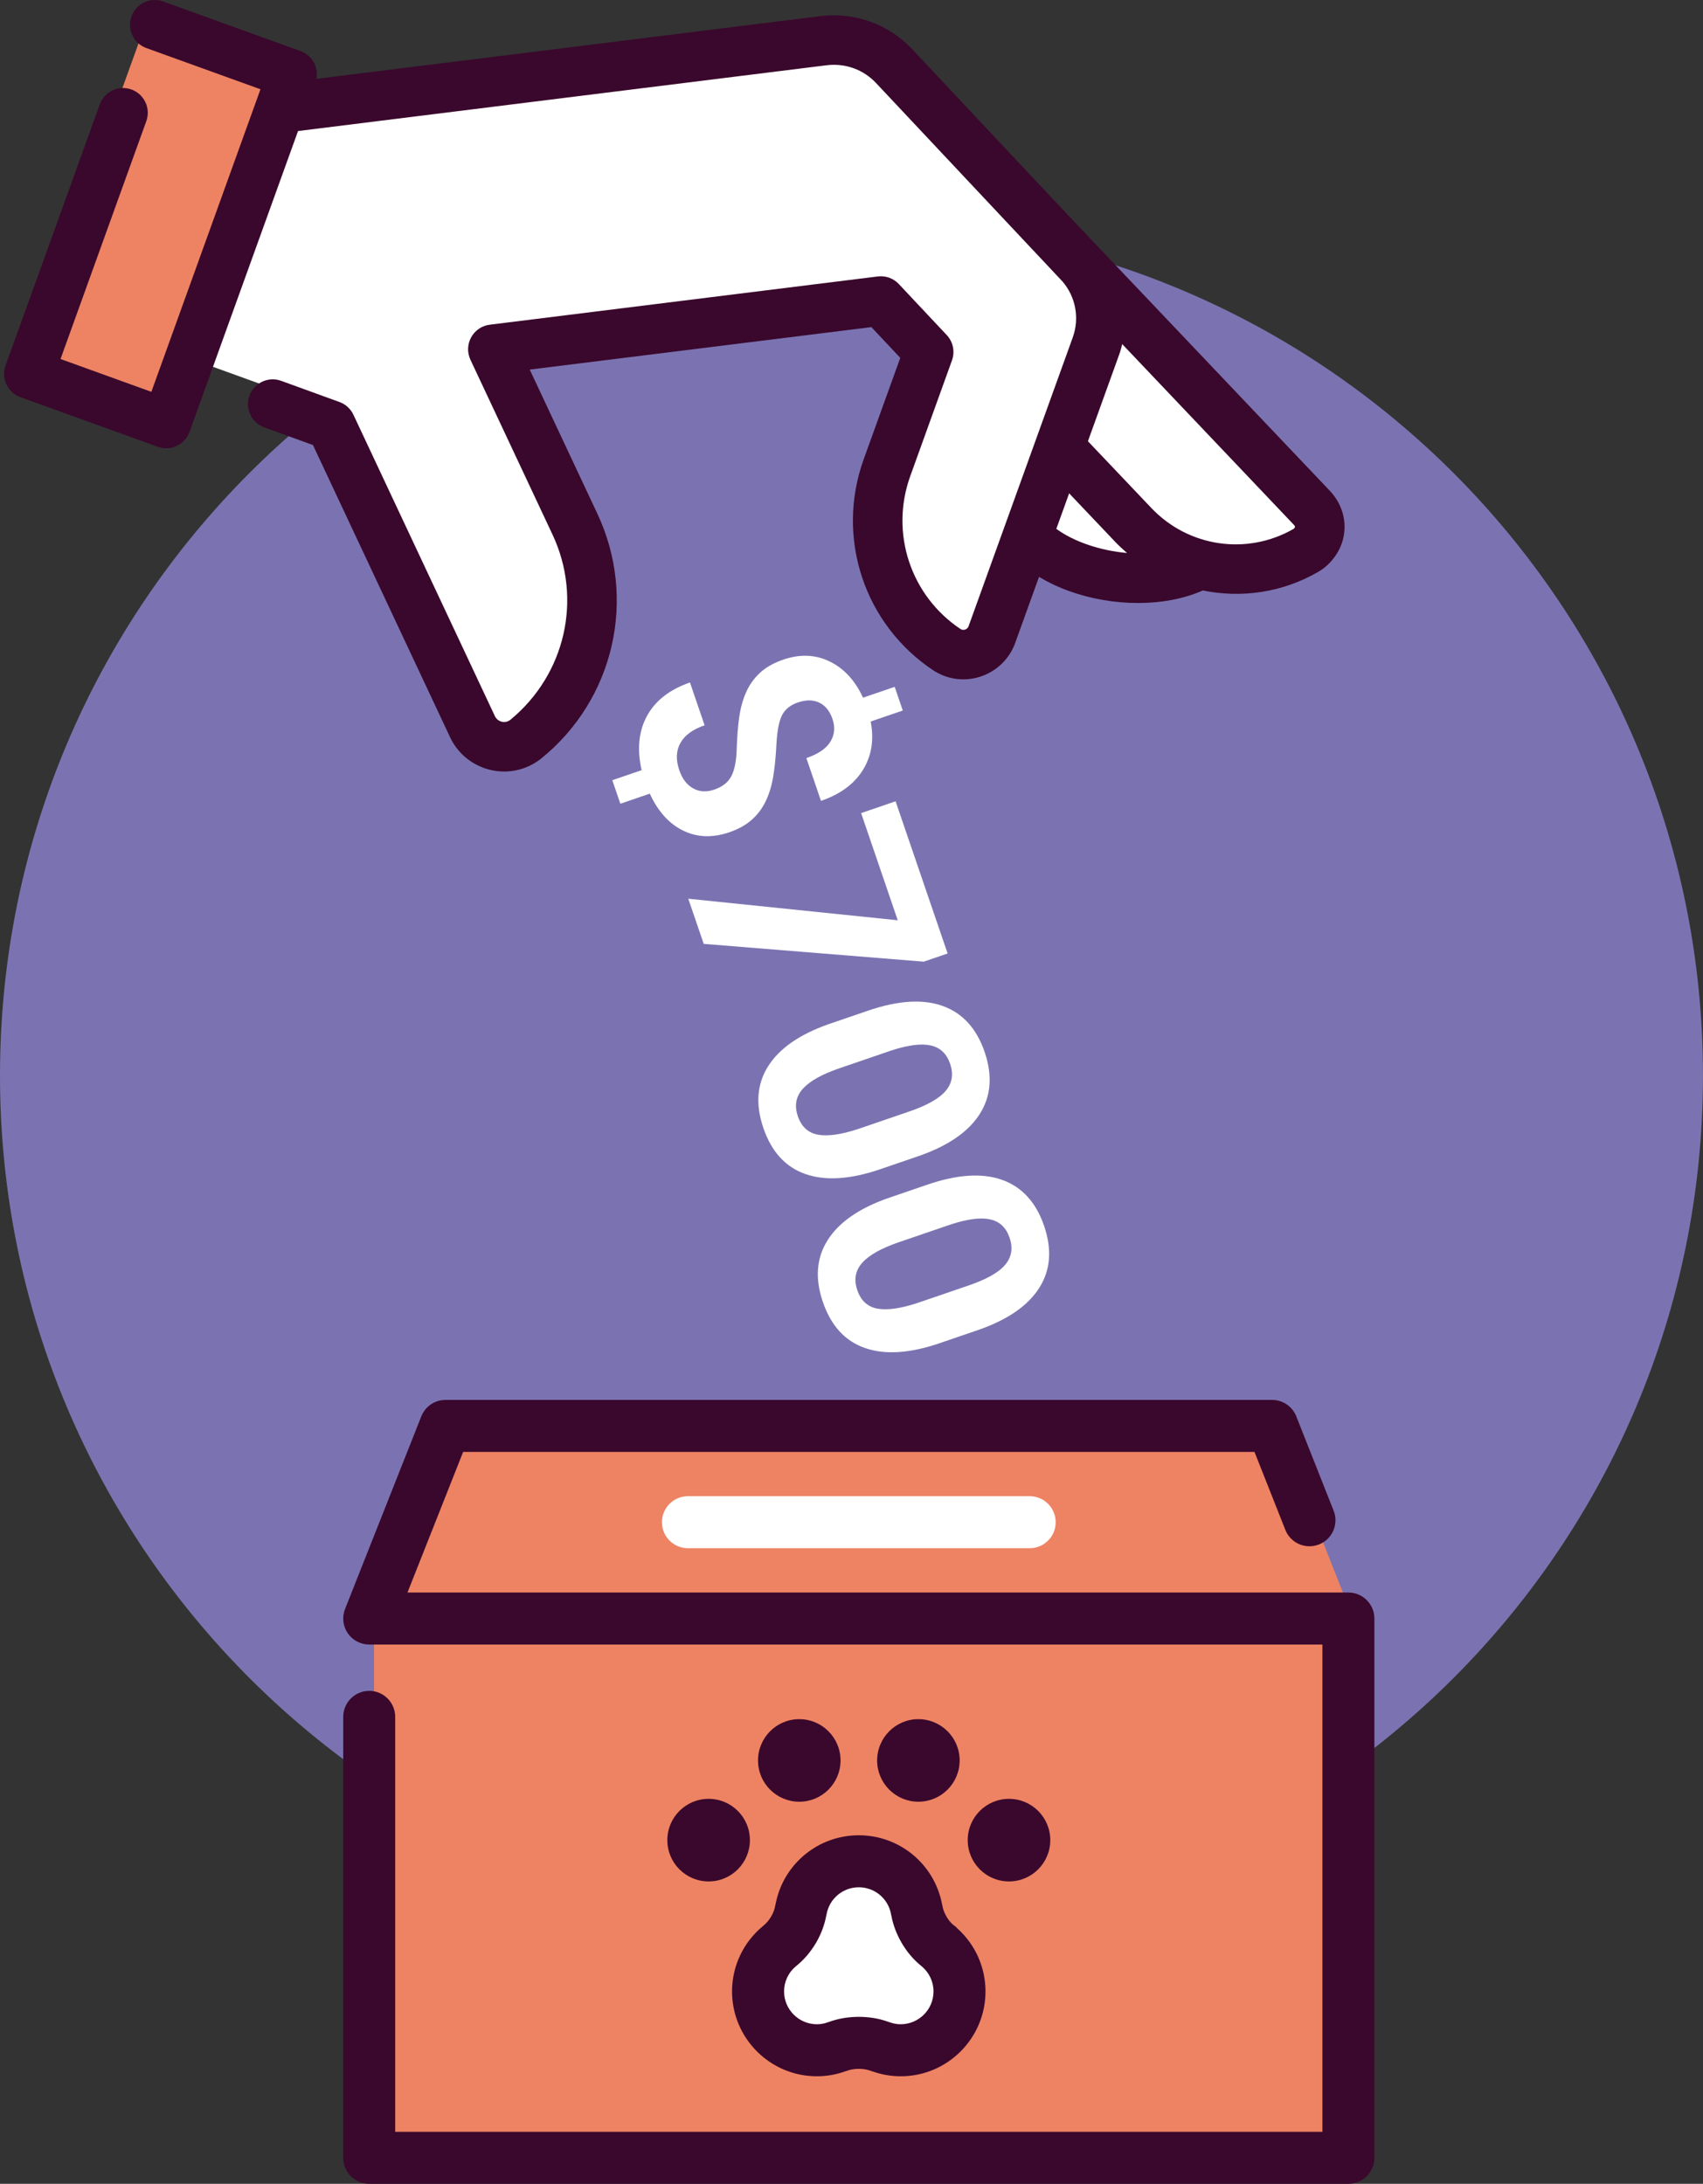<svg width="209" height="268" viewBox="0 0 209 268" fill="none" xmlns="http://www.w3.org/2000/svg">
<rect x="0" y="0" width="209" height="268" fill="#333333" stroke="none"/>
<g clip-path="url(#clip0)">
<path d="M104.498 236.548C162.211 236.548 208.997 189.735 208.997 131.989C208.997 74.243 162.211 27.431 104.498 27.431C46.786 27.431 0 74.243 0 131.989C0 189.735 46.786 236.548 104.498 236.548Z" fill="#7B73B1"/>
<path d="M166.072 198.63L156.716 174.99H55.263L45.906 198.63V264.809H166.072V198.63Z" fill="#EE8363"/>
<path d="M126.368 189.997H84.426C82.663 189.997 81.237 188.567 81.237 186.806C81.237 185.045 82.666 183.615 84.426 183.615H126.368C128.131 183.615 129.557 185.045 129.557 186.806C129.56 188.57 128.131 189.997 126.368 189.997Z" fill="white"/>
<path d="M165.482 268H45.312C43.549 268 42.123 266.57 42.123 264.809V210.694C42.123 208.933 43.552 207.502 45.312 207.502C47.072 207.502 48.501 208.933 48.501 210.694V261.618H162.292V201.821H45.312C44.256 201.821 43.267 201.298 42.674 200.425C42.08 199.552 41.957 198.437 42.346 197.457L51.703 173.818C52.184 172.599 53.359 171.799 54.669 171.799H156.122C157.429 171.799 158.607 172.599 159.088 173.818L163.67 185.394C164.319 187.032 163.517 188.888 161.879 189.535C160.245 190.184 158.387 189.384 157.741 187.743L153.958 178.182H56.839L50.007 195.436H165.482C167.245 195.436 168.671 196.866 168.671 198.627V264.809C168.674 266.57 167.245 268 165.482 268Z" fill="#3A082C"/>
<path d="M115.135 238.841C114.434 238.287 113.846 237.595 113.381 236.771C112.934 236.002 112.637 235.182 112.496 234.355V234.367C111.887 230.986 108.946 228.42 105.395 228.42C101.848 228.42 98.891 230.986 98.297 234.367L98.291 234.355C98.15 235.182 97.857 236.002 97.416 236.771C96.938 237.595 96.354 238.284 95.653 238.841H95.659C94.058 240.161 93.033 242.155 93.033 244.394C93.033 248.378 96.265 251.612 100.25 251.612C101.132 251.612 101.958 251.453 102.739 251.162L102.726 251.177C103.553 250.847 104.44 250.7 105.395 250.7C106.341 250.7 107.229 250.844 108.064 251.177L108.052 251.162C108.833 251.453 109.662 251.612 110.537 251.612C114.523 251.612 117.755 248.378 117.755 244.394C117.752 242.152 116.732 240.158 115.135 238.841Z" fill="white"/>
<path d="M110.537 254.803C109.426 254.803 108.325 254.623 107.259 254.264C107.131 254.231 107.002 254.188 106.877 254.139C106.047 253.808 104.759 253.805 103.914 254.139C103.791 254.188 103.669 254.228 103.544 254.261C102.472 254.623 101.367 254.803 100.256 254.803C94.514 254.803 89.84 250.133 89.84 244.391C89.84 241.285 91.218 238.364 93.624 236.376C94.055 236.033 94.376 235.65 94.658 235.166C94.903 234.738 95.071 234.284 95.145 233.834C95.16 233.73 95.184 233.629 95.212 233.528C96.201 228.701 100.44 225.225 105.392 225.225C110.351 225.225 114.593 228.701 115.582 233.531C115.609 233.629 115.631 233.73 115.646 233.834C115.719 234.275 115.888 234.728 116.148 235.188C116.374 235.58 116.632 235.911 116.928 236.174C117.149 236.321 117.348 236.492 117.525 236.685C119.705 238.664 120.944 241.445 120.944 244.388C120.947 250.133 116.276 254.803 110.537 254.803ZM108.921 248.087C109.004 248.112 109.087 248.136 109.166 248.167C109.616 248.335 110.075 248.418 110.534 248.418C112.757 248.418 114.565 246.611 114.565 244.388C114.565 243.193 114.03 242.063 113.099 241.291C113.081 241.276 113.066 241.261 113.047 241.249C112.086 240.471 111.269 239.5 110.614 238.361C110.02 237.319 109.613 236.241 109.402 235.148C109.384 235.074 109.368 234.998 109.353 234.921C109.013 233.001 107.348 231.608 105.395 231.608C103.446 231.608 101.784 233.001 101.441 234.921C101.429 234.998 101.41 235.071 101.392 235.145C101.178 236.257 100.77 237.335 100.186 238.358C99.497 239.543 98.643 240.541 97.639 241.334C96.761 242.063 96.225 243.193 96.225 244.388C96.225 246.611 98.034 248.418 100.259 248.418C100.725 248.418 101.175 248.335 101.637 248.164C101.71 248.136 101.787 248.112 101.86 248.09C104.033 247.316 106.757 247.315 108.921 248.087Z" fill="#3A082C"/>
<path d="M92.032 225.823C92.032 228.619 89.764 230.891 86.969 230.891C84.166 230.891 81.898 228.622 81.898 225.823C81.898 223.02 84.166 220.754 86.969 220.754C89.767 220.757 92.032 223.02 92.032 225.823Z" fill="#3A082C"/>
<path d="M103.155 216.044C103.155 218.84 100.884 221.109 98.092 221.109C95.292 221.109 93.027 218.84 93.027 216.044C93.027 213.248 95.292 210.975 98.092 210.975C100.884 210.975 103.155 213.248 103.155 216.044Z" fill="#3A082C"/>
<path d="M118.762 225.823C118.762 228.619 121.024 230.891 123.827 230.891C126.619 230.891 128.896 228.622 128.896 225.823C128.896 223.023 126.619 220.754 123.827 220.754C121.024 220.757 118.762 223.026 118.762 225.823Z" fill="#3A082C"/>
<path d="M107.645 216.044C107.645 218.84 109.919 221.109 112.701 221.109C115.505 221.109 117.773 218.84 117.773 216.044C117.773 213.248 115.505 210.975 112.701 210.975C109.919 210.975 107.645 213.248 107.645 216.044Z" fill="#3A082C"/>
<path d="M163.734 61.376L112.46 7.163C111.404 6.036 110.075 5.13 108.526 4.569C106.978 4.009 105.38 3.862 103.853 4.049L37.088 12.354L25.401 44.75L43.353 51.248L60.723 88.253C61.733 90.385 64.277 91.297 66.413 90.293C66.777 90.121 67.178 89.83 67.197 89.809C74.904 83.607 77.677 72.735 73.294 63.382L63.215 41.914L110.828 35.994L116.708 42.251L111.59 56.443C108.545 64.886 111.82 74.067 118.982 78.814C119 78.83 119.371 79.053 119.701 79.173C121.63 79.868 123.757 78.87 124.461 76.946L128.976 64.43L129.22 64.684C134.617 70.365 142.939 71.565 149.59 68.203C154.037 69.48 158.904 68.962 163.024 66.589C163.042 66.579 163.064 66.57 163.079 66.558C163.263 66.445 163.44 66.307 163.599 66.154C164.961 64.868 165.114 62.843 163.734 61.376Z" fill="white"/>
<path d="M17.751 3.241L2.294 46.087L19.151 52.175L34.607 9.329L17.751 3.241Z" fill="#EE8363"/>
<path d="M163.195 60.222L131.758 27.125C131.755 27.122 131.752 27.119 131.749 27.116L111.933 6.021C109.077 2.98 104.948 1.47 100.737 1.972L38.835 9.675C39.099 8.241 38.306 6.783 36.889 6.269L20.024 0.181C18.447 -0.389 16.706 0.429 16.137 2.009C15.567 3.586 16.384 5.329 17.961 5.898L31.967 10.955L18.576 48.085L7.429 44.058L17.955 14.872C18.524 13.294 17.707 11.552 16.13 10.982C14.554 10.413 12.812 11.23 12.243 12.811L0.683 44.854C0.113 46.431 0.93 48.174 2.507 48.743L19.369 54.832C20.945 55.401 22.687 54.584 23.256 53.003L36.577 16.081L101.474 8.005C103.752 7.733 105.965 8.544 107.507 10.183L127.347 31.302C127.35 31.305 127.353 31.308 127.356 31.311L127.503 31.465L130.393 34.542C132.015 36.426 132.502 39.05 131.657 41.399L118.869 76.851C118.743 77.201 118.352 77.381 118.015 77.262C117.969 77.243 117.926 77.222 117.892 77.204C111.74 73.106 109.2 65.388 111.713 58.421L116.83 44.229C117.219 43.154 116.971 41.951 116.188 41.118L110.311 34.861C109.647 34.153 108.689 33.804 107.725 33.927L60.108 39.847C59.144 39.966 58.293 40.542 57.825 41.393C57.353 42.245 57.322 43.271 57.736 44.153L67.815 65.621C71.5 73.486 69.403 82.765 62.63 88.339C62.587 88.37 62.489 88.44 62.397 88.486C61.776 88.78 61.032 88.51 60.745 87.904L43.374 50.899C43.032 50.17 42.416 49.607 41.66 49.334L34.51 46.737C34.507 46.737 34.507 46.737 34.504 46.734C32.928 46.165 31.189 46.979 30.617 48.556C30.045 50.134 30.859 51.876 32.435 52.449L38.407 54.617L55.247 90.498C56.107 92.311 57.623 93.61 59.376 94.243C61.139 94.881 63.144 94.847 64.968 93.992C65.574 93.708 66.217 93.26 66.37 93.126C75.366 85.883 78.222 73.513 73.312 63.042L65.011 45.356L106.941 40.144L110.485 43.917L105.998 56.354C102.527 65.979 106.05 76.646 114.572 82.29L114.575 82.287C115.181 82.695 115.903 82.958 115.94 82.97C119.435 84.232 123.313 82.416 124.583 78.919L127.513 70.794C128.645 71.474 129.875 72.058 131.176 72.527C136.511 74.453 142.896 74.555 147.619 72.463C152.326 73.424 157.331 72.735 161.702 70.221C161.766 70.187 161.845 70.141 161.922 70.092C162.314 69.853 162.675 69.575 162.966 69.29C165.601 66.779 165.705 62.883 163.195 60.222ZM129.637 64.901L131.21 60.543L136.9 66.534C137.35 67.008 137.834 67.437 138.317 67.863C135.048 67.581 131.779 66.475 129.637 64.901ZM158.769 64.901C158.766 64.904 158.76 64.907 158.754 64.907C153.024 68.191 145.853 67.137 141.301 62.344L133.515 54.149L137.377 43.442C137.521 43.041 137.619 42.637 137.723 42.229L158.785 64.402C158.935 64.558 159.008 64.672 158.769 64.901Z" fill="#3A082C"/>
<path d="M87.661 96.902C88.653 96.562 89.351 96.017 89.749 95.263C90.146 94.51 90.37 93.389 90.413 91.901C90.459 90.409 90.563 89.105 90.725 87.978C90.887 86.854 91.172 85.84 91.573 84.936C91.974 84.036 92.54 83.246 93.268 82.569C93.997 81.892 94.955 81.353 96.142 80.946C98.187 80.245 100.088 80.327 101.842 81.188C103.595 82.049 104.951 83.525 105.913 85.62L109.8 84.29L110.794 87.197L106.855 88.544C107.284 90.792 106.965 92.774 105.897 94.495C104.829 96.213 103.115 97.478 100.755 98.283L98.962 93.034C100.415 92.538 101.398 91.864 101.912 91.019C102.426 90.174 102.512 89.246 102.169 88.241C101.829 87.249 101.285 86.575 100.535 86.223C99.785 85.871 98.915 85.865 97.921 86.204C96.999 86.52 96.354 87.037 95.98 87.763C95.607 88.486 95.374 89.671 95.288 91.319C95.203 92.963 95.062 94.342 94.866 95.45C94.67 96.559 94.358 97.545 93.93 98.409C93.501 99.272 92.932 100.016 92.219 100.638C91.505 101.26 90.596 101.762 89.498 102.139C87.441 102.843 85.549 102.773 83.829 101.928C82.106 101.082 80.747 99.572 79.746 97.398L76.134 98.635L75.145 95.747L78.742 94.516C78.16 91.941 78.384 89.717 79.412 87.843C80.441 85.969 82.198 84.606 84.677 83.757L86.47 89.007C85.029 89.5 84.043 90.219 83.507 91.169C82.972 92.115 82.926 93.233 83.364 94.516C83.728 95.582 84.297 96.326 85.072 96.752C85.84 97.181 86.706 97.23 87.661 96.902Z" fill="white"/>
<path d="M113.369 118.015L86.363 115.832L84.469 110.291L110.176 112.937L105.68 99.784L109.91 98.335L116.295 117.011L113.369 118.015Z" fill="white"/>
<path d="M108.028 143.486C104.373 144.739 101.315 144.938 98.864 144.086C96.409 143.235 94.683 141.349 93.685 138.43C92.699 135.548 92.895 133.018 94.275 130.841C95.653 128.663 98.111 126.952 101.646 125.702L106.512 124.036C110.204 122.771 113.268 122.578 115.704 123.457C118.14 124.333 119.851 126.213 120.837 129.098C121.823 131.98 121.63 134.51 120.255 136.684C118.884 138.859 116.429 140.571 112.894 141.82L108.028 143.486ZM111.584 136.406C113.776 135.655 115.272 134.81 116.065 133.867C116.861 132.927 117.038 131.818 116.604 130.547C116.181 129.313 115.395 128.562 114.241 128.302C113.09 128.039 111.495 128.238 109.46 128.893L103.026 131.095C100.868 131.833 99.368 132.675 98.521 133.622C97.673 134.568 97.471 135.689 97.915 136.984C98.352 138.268 99.173 139.021 100.372 139.248C101.572 139.471 103.213 139.241 105.294 138.559L111.584 136.406Z" fill="white"/>
<path d="M115.328 164.832C111.673 166.085 108.615 166.284 106.164 165.432C103.709 164.581 101.983 162.698 100.985 159.776C99.999 156.894 100.195 154.364 101.575 152.187C102.953 150.009 105.411 148.297 108.946 147.048L113.812 145.382C117.504 144.117 120.568 143.924 123.004 144.803C125.44 145.679 127.151 147.559 128.137 150.444C129.123 153.326 128.93 155.856 127.555 158.03C126.184 160.205 123.729 161.917 120.194 163.166L115.328 164.832ZM118.881 157.752C121.073 157.001 122.569 156.156 123.362 155.213C124.158 154.273 124.335 153.164 123.901 151.893C123.478 150.659 122.692 149.908 121.538 149.648C120.387 149.385 118.792 149.584 116.757 150.239L110.323 152.441C108.165 153.179 106.666 154.021 105.818 154.968C104.97 155.914 104.768 157.035 105.212 158.33C105.649 159.614 106.47 160.37 107.669 160.594C108.869 160.817 110.51 160.587 112.591 159.905L118.881 157.752Z" fill="white"/>
</g>
<defs>
<clipPath id="clip0">
<rect width="209" height="268" fill="white"/>
</clipPath>
</defs>
</svg>
